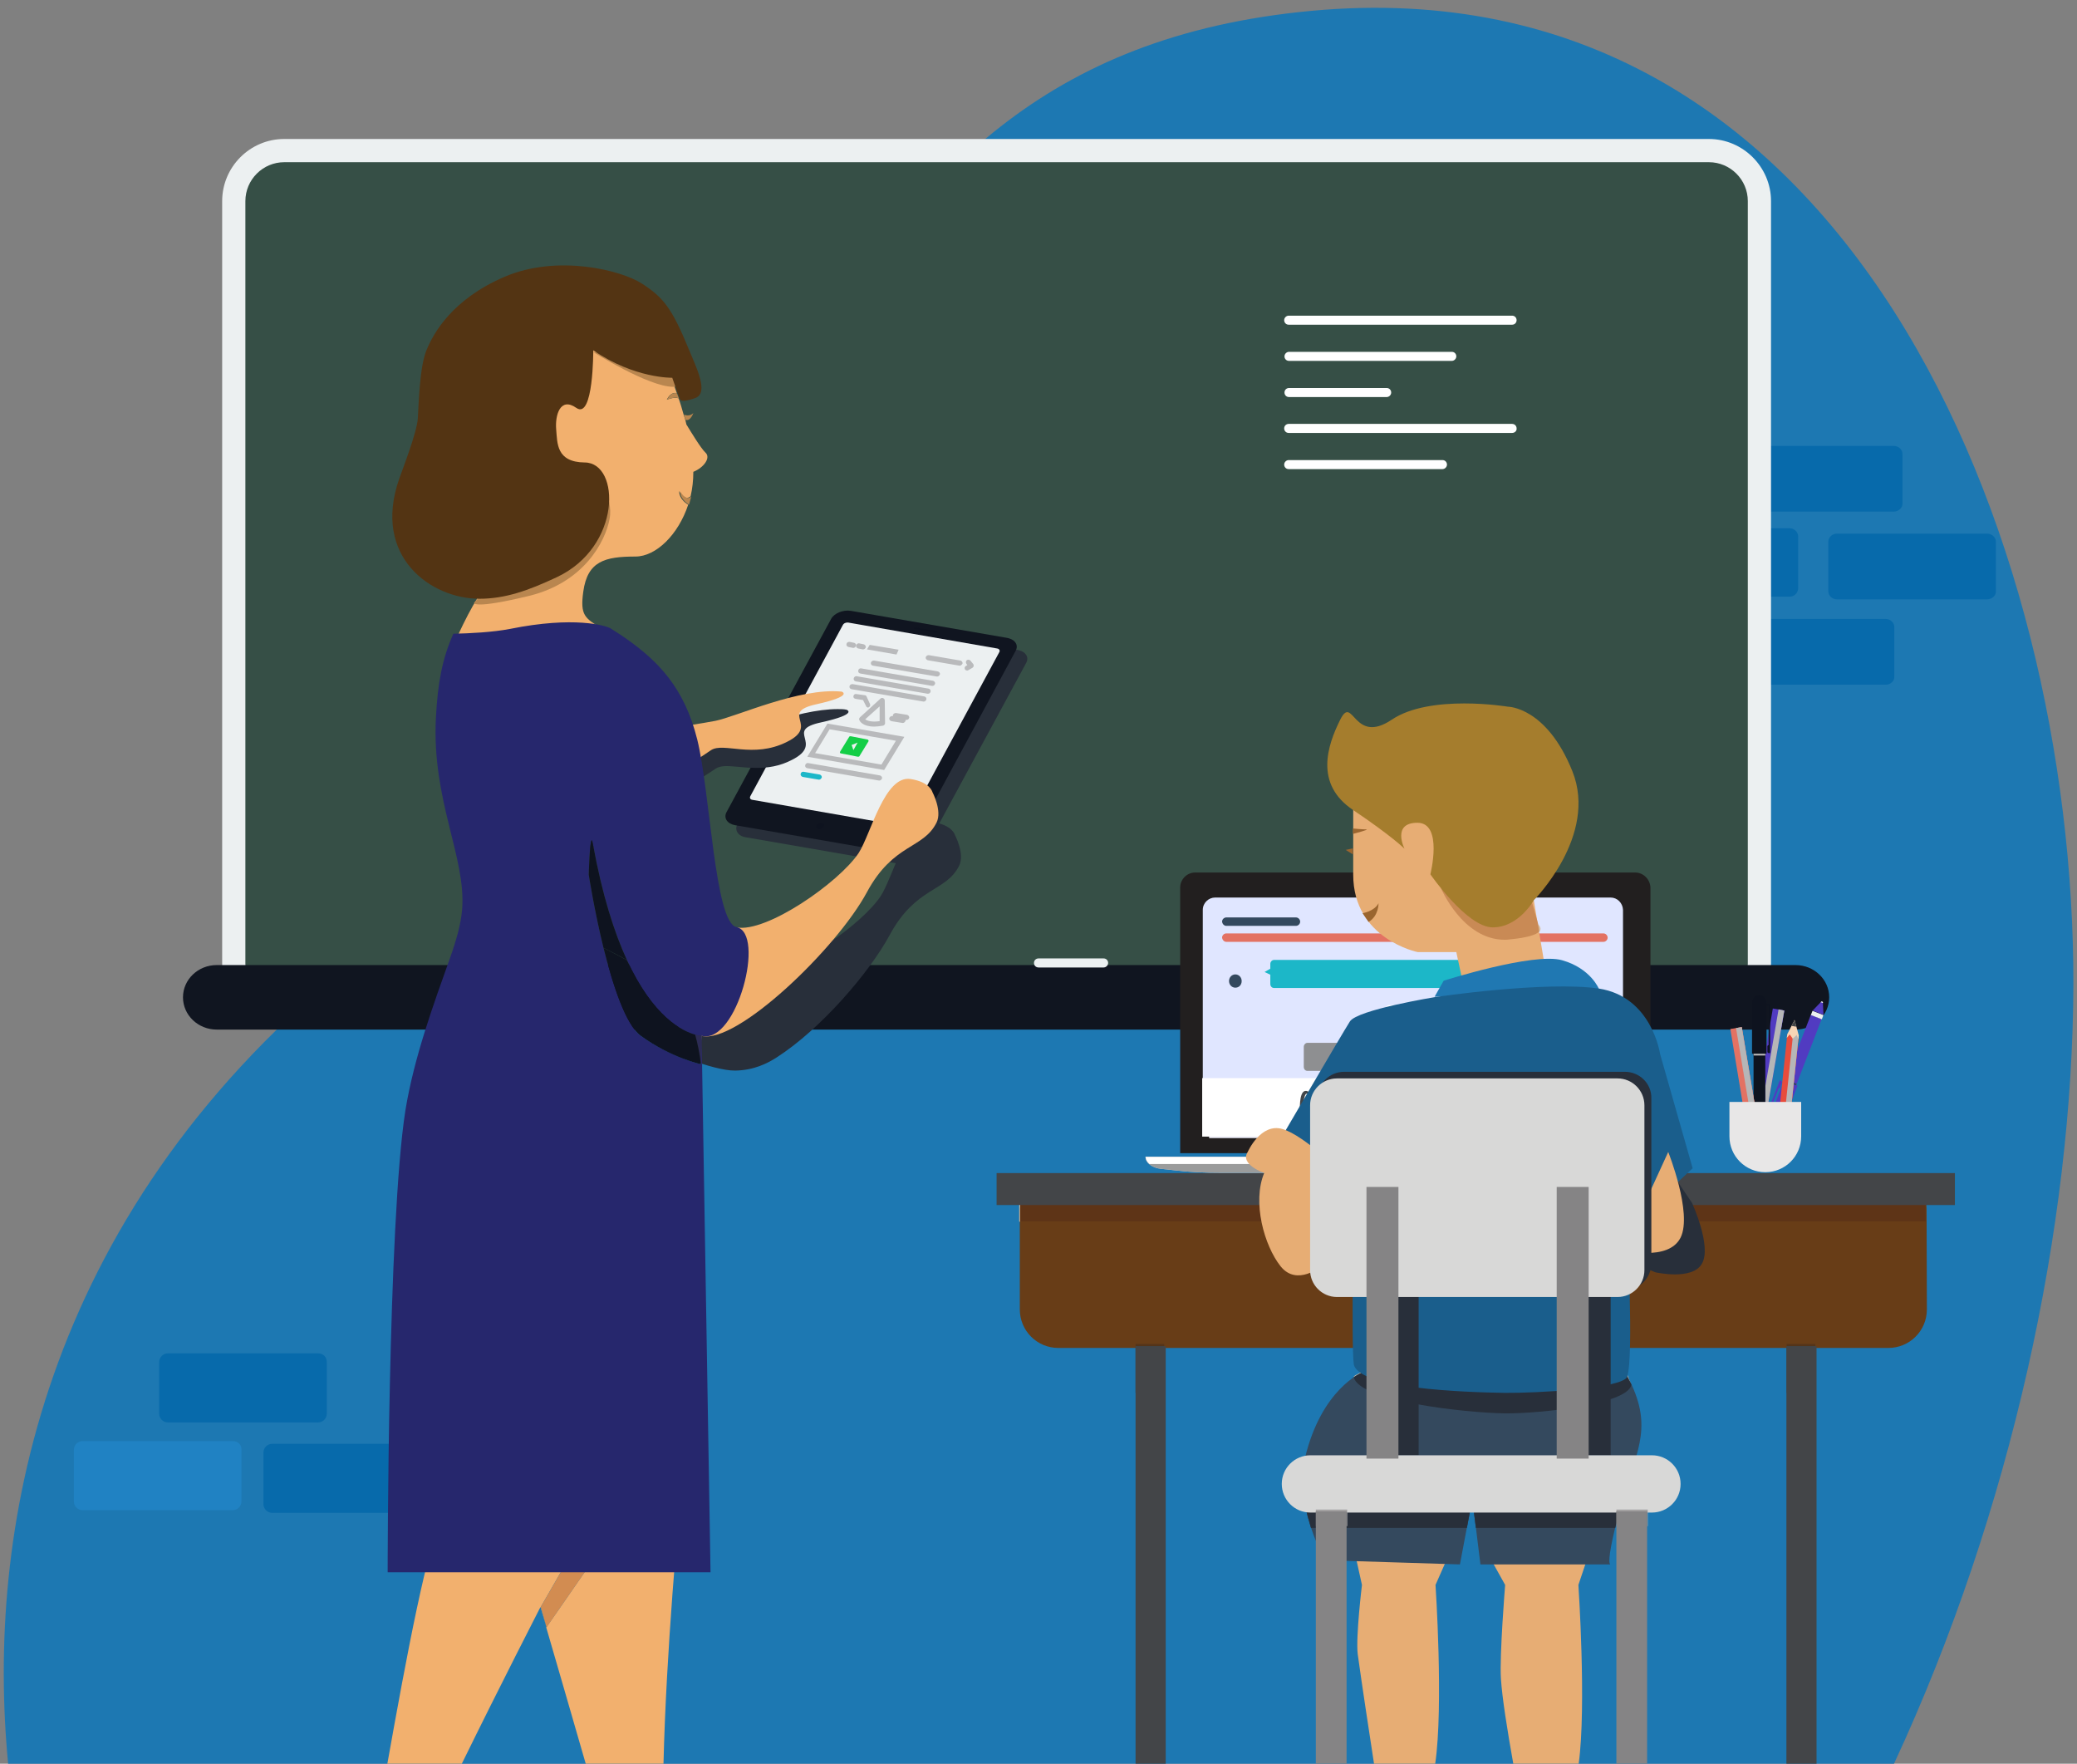 <svg id="Layer_1" xmlns="http://www.w3.org/2000/svg" viewBox="0 0 689 585"><rect x="0" y="0" width="689" height="585" fill="#808080" stroke="none"/><style>.st1{fill:#076aab}.st4{fill:#ecf0f1}.st5{fill:#101520}.st6{fill:#fff}.st7{fill:#f2b06e}.st8{fill:#b9864f}.st10{fill:#282f3a}.st11{fill:#0e131f}.st12{fill:#b9babc}.st13{fill:#1cb7c8}.st14{fill:#14ce47}.st16{fill:#543419}.st17{fill:#383c3d}.st18{fill:#d8bea0}.st20{fill:#434548}.st21{fill:#cdcdce}.st22{fill:#221f1f}.st26{fill:#34495e}.st27{fill:#e37263}.st30{fill:#424548}.st31{fill:#513bc1}.st32{fill:#b6b6b7}.st33{fill:#f7d5b6}.st35{fill:#e74c3c}.st37{fill:#e7ad74}.st39{fill:#9a652f}.st43{fill:#bf9771}.st44{fill:#d8d8d7}.st45{fill:#858485}.st46{fill:#b9b7b7}.st47{fill:#a4a2a2}.st48{fill:#6e6e6e}.st49{fill:#d28c51}.st50{fill:#2c2a6b}.st52{fill:#2c2b55}</style><path d="M687.8 326.5C688.1 178.5 613.2-13 435 3.6c-178.1 16.6-163.5 188.2-321 318C13.1 404.8-4.6 509.3 2.7 585h625.6c39-83.9 59.3-178.4 59.5-258.5" fill="#1d78b2"/><path class="st1" d="M628.2 147.9h-49.8c-1.6 0-2.9 1.2-2.9 2.7V167c0 1.5 1.3 2.7 2.9 2.7h49.8c1.6 0 3-1.3 2.9-2.7v-16.4c0-1.5-1.3-2.7-2.9-2.7M593.6 175.2h-49.8c-1.6 0-2.9 1.3-2.9 2.8v17.1c0 1.6 1.3 2.8 2.9 2.8h49.9c1.6 0 2.9-1.4 2.8-3v-17c0-1.4-1.3-2.7-2.9-2.7M659.2 177h-49.8c-1.6 0-2.9 1.2-2.9 2.7v16.4c0 1.5 1.3 2.7 2.9 2.7h49.8c1.6 0 3-1.3 2.9-2.7v-16.4c0-1.4-1.3-2.7-2.9-2.7M625.5 205.3h-49.8c-1.6 0-2.9 1.2-2.9 2.7v16.4c0 1.5 1.3 2.7 2.9 2.7h49.9c1.6 0 2.9-1.3 2.8-2.7V208c0-1.5-1.3-2.7-2.9-2.7"/><path d="M77.3 478H27.4c-1.6 0-2.9 1.3-2.9 2.9V498c0 1.6 1.3 2.9 2.9 2.9h49.8c1.6 0 2.9-1.3 2.9-2.9v-17.1c.1-1.6-1.1-2.9-2.8-2.9" fill="#2082c3"/><path class="st1" d="M140.2 478.9H90.3c-1.6 0-2.9 1.3-2.9 2.9v17.1c0 1.6 1.3 2.9 2.9 2.9h49.8c1.6 0 2.9-1.3 2.9-2.9v-17.1c0-1.6-1.2-2.9-2.8-2.9M105.5 448.9H55.7c-1.6 0-2.9 1.3-2.9 2.9v17.1c0 1.6 1.3 2.9 2.9 2.9h49.8c1.6 0 2.9-1.3 2.9-2.9V452c.1-1.9-1.2-3.1-2.9-3.1"/><g id="black_board"><path d="M94.3 336.4c-9.2 0-16.8-7.5-16.8-16.8V66.7C77.5 57.5 85 50 94.3 50h472.6c9.2 0 16.8 7.5 16.8 16.8v252.9c0 9.2-7.5 16.8-16.8 16.8H94.3v-.1z" fill="#364f46"/><path class="st4" d="M566.9 53.8c7.1 0 12.9 5.8 12.9 12.9v252.9c0 7.1-5.8 12.9-12.9 12.9H94.3c-7.1 0-12.9-5.8-12.9-12.9V66.7c0-7.1 5.8-12.9 12.9-12.9h472.6m0-7.7H94.3c-11.4 0-20.6 9.3-20.6 20.6v252.9c0 11.4 9.3 20.6 20.6 20.6h472.6c11.4 0 20.6-9.3 20.6-20.6V66.7c0-11.3-9.3-20.6-20.6-20.6z"/><path class="st5" d="M595.6 341.5H71.9c-6.2 0-11.2-4.8-11.2-10.7 0-5.9 5-10.7 11.2-10.7h523.7c6.2 0 11.2 4.8 11.2 10.7 0 5.9-5 10.7-11.2 10.7z"/><path class="st6" d="M501.6 107.7h-74.1c-.9 0-1.5-.7-1.5-1.5s.7-1.5 1.5-1.5h74.1c.9 0 1.5.7 1.5 1.5s-.6 1.5-1.5 1.5zM481.6 119.7h-54c-.9 0-1.5-.7-1.5-1.5s.7-1.5 1.5-1.5h54c.9 0 1.5.7 1.5 1.5s-.7 1.5-1.5 1.5zM460 131.7h-32.4c-.9 0-1.5-.7-1.5-1.5 0-.9.7-1.5 1.5-1.5H460c.9 0 1.5.7 1.5 1.5s-.7 1.5-1.5 1.5zM501.6 143.6h-74.1c-.9 0-1.5-.7-1.5-1.5 0-.9.7-1.5 1.5-1.5h74.1c.9 0 1.5.7 1.5 1.5.1.8-.6 1.5-1.5 1.5zM478.5 155.6h-51c-.9 0-1.5-.7-1.5-1.5s.7-1.5 1.5-1.5h51c.9 0 1.5.7 1.5 1.5s-.7 1.5-1.5 1.5z"/><path class="st4" d="M366.1 320.9h-21.6c-.9 0-1.5-.7-1.5-1.5 0-.9.7-1.5 1.5-1.5h21.6c.9 0 1.5.7 1.5 1.5s-.7 1.5-1.5 1.5z"/></g><g id="head"><path class="st7" d="M234 150.1c-1.5-1.4-4.7-6.7-6.3-9.3-.2-.9-.4-1.8-.7-2.6l-.2-.6c-.6-2.1-1.1-3.9-1.7-5.5-1.8-.5-3.9.5-3.9.5 1.4-2.9 3.3-2.2 3.3-2.2l.3.8c-1.3-3.9-2.3-5.9-2.3-5.9s0-15.9-5.8-20.2-31.8-7.2-52 0-23.1 46.3-18.8 53.5-13 10.1-5.8 13 23.1 5.8 23.1 5.8v15.9c-2.3 0-6.9 8-11.1 17-7.4 24.1 8.6 18.5 14.4 17.3 12.5-2.5 22.7 1.2 30-3.8 5.2-3.5 2.3-15.8 3-15.4-5.5-3.4-7.1-4.3-6-12.2 1.4-10.1 7.2-11.6 17.3-11.6 6.8 0 14.2-7.2 17.5-17.2 0 0-3-1.6-3-4.5 0 0 1.8 3.5 3.8 1.7.6-2.6.9-5.3.9-8.1 3.5-1.4 5.9-4.7 4-6.4z"/><path class="st8" d="M221.3 132.6s2.1-1.1 3.9-.5c-.1-.3-.2-.5-.3-.8l-.3-.8c0-.1-1.9-.8-3.3 2.1zM227.3 139.2c1.7.8 2.7-2.2 2.7-2.2-1.4 1.4-3.1.5-3.1.5v.1c.1.2.1.4.2.6l.2 1zM225.6 162.9c0 2.9 3 4.5 3 4.5v-.1l.7-2.5v-.1c-1.9 1.7-3.7-1.8-3.7-1.8zM197.3 155.5L157.2 200s.1.5 2.1.5c2.3 0 6.9-.6 16.4-2.9 18.1-4.5 25.1-18 26.5-25.4 1.5-7.5-4.9-16.7-4.9-16.7M196.7 116.7s18.4 11.6 26.6 11.6c8.1 0 3.8-5.8 3.8-5.8l-30.4-5.8"/><path d="M223 125.3s-12.5.3-26.2-9.1c0 0 .1 23.1-5.6 19.1-5.4-3.8-7.1 2.5-6.7 7.1.4 4.6 0 10.9 9.5 11 11.8.1 12.3 28-9.4 38.1-9.4 4.4-17 7.1-25.6 7.1-15.9 0-35.6-13.8-26.6-39.7 1-2.9 5.9-15.4 6.2-20.1.3-4.8.6-17.3 2.9-22.7 2.2-5.4 8.4-16.8 25.9-24.3s38.7-2.2 45.6 2.3 9.8 7.8 15.6 22c2.2 5.4 6.7 14.2 2.1 15.9-1.9.7-4.6 1.4-5 .6-.2 0-1.6-4.3-2.7-7.3z" fill="#533413"/></g><g id="iPad"><path class="st10" d="M284.7 206.5c-2.2 0-4.5 1.1-5.4 2.8l-34.7 64.1c-1 1.9.2 3.9 2.7 4.3l.6.1 51.4 8.9.4.1h.6c2.2 0 4.5-1.1 5.4-2.8l34.7-64.1c1-1.8 0-3.6-2.3-4.2l-.4-.1-51.4-8.9-.6-.1c-.2-.1-.6-.1-1-.1"/><path class="st5" d="M241 269.4l34.7-64.1c1-1.9 4-3.1 6.5-2.7l.6.1 51.4 8.9.4.1c2.3.6 3.3 2.4 2.3 4.2L302.3 280c-1 1.8-3.6 3-6.1 2.8l-.4-.1-51.4-8.9-.6-.1c-2.6-.5-3.8-2.4-2.8-4.3z"/><path class="st11" d="M271.5 275c-.7-.1-1-.7-.7-1.2s1.1-.9 1.8-.8c.7.1 1 .7.7 1.2-.4.6-1.2.9-1.8.8zM310.8 209.9l-7.4-1.3c-.1 0-.2-.1-.2-.3 0-.1.1-.2.3-.2l7.4 1.3c.1 0 .2.1.2.3l-.3.2z"/><path class="st4" d="M248.9 264.1l30.7-56.8c.3-.6 1.1-.9 1.8-.8l49.4 8.6c.7.1 1 .7.7 1.2l-30.7 56.8c-.3.6-1.1.9-1.8.8l-49.4-8.6c-.7-.1-1-.6-.7-1.2z"/></g><g id="screen"><path class="st12" d="M318.4 220.8h-.1l-10.5-1.8c-.4-.1-.8-.5-.7-1 .1-.4.5-.7 1-.7l10.5 1.8c.4.1.8.5.7 1-.2.4-.6.7-.9.7zM310.9 224.4h-.1l-21.2-3.6c-.5-.1-.8-.5-.7-1 .1-.4.5-.7 1-.7l21.2 3.6c.4.1.8.5.7 1-.2.4-.5.7-.9.7zM286.3 215.4h-.1l-1.5-.3c-.4-.1-.8-.5-.7-1 .1-.4.5-.8 1-.7l1.5.3c.4.1.8.5.7 1-.1.4-.5.7-.9.7z"/><path class="st12" d="M283.1 214.9h-.1l-1.5-.3c-.5-.1-.8-.5-.7-1 .1-.5.5-.7 1-.7l1.5.3c.4.1.8.5.7 1-.2.4-.5.7-.9.7zM309.3 227.5h-.1l-23.8-4.1c-.5-.1-.8-.5-.7-1 .1-.5.5-.8 1-.7l23.8 4.1c.4.1.8.5.7 1-.2.5-.5.7-.9.7zM293.3 255.4l-25.5-4.4 6.7-11 25.5 4.4-6.7 11zm-22.9-5.6l22 3.8 4.8-7.9-22-3.8-4.8 7.9zM298.1 215.5l-9.6-1.6-.9 1.5 9.8 1.7zM307.8 230.1h-.1l-23.8-4.1c-.5-.1-.8-.5-.7-1 .1-.4.5-.8 1-.7l23.8 4.1c.5.1.8.5.7 1-.1.5-.5.7-.9.7zM306.4 232.7h-.1l-23.8-4.1c-.5-.1-.8-.5-.7-1 .1-.4.5-.7 1-.7l23.8 4.1c.5.1.8.5.7 1-.2.5-.5.7-.9.7zM291.7 258.9h-.1l-23.8-4.1c-.5-.1-.8-.5-.7-1 .1-.4.5-.8 1-.7l23.8 4.1c.4.1.8.5.7 1-.2.4-.5.7-.9.7z"/><path class="st13" d="M271.7 258.6h-.1l-5.3-.9c-.4-.1-.8-.5-.7-1 .1-.5.5-.8 1-.7l5.3.9c.4.1.8.5.7 1-.2.4-.5.7-.9.7z"/><path class="st12" d="M299.5 239.8h-.1l-3.7-.6c-.4-.1-.8-.5-.7-1 .1-.4.5-.7 1-.7l3.7.6c.5.1.8.5.7 1-.2.4-.5.7-.9.7z"/><path class="st12" d="M300.7 238.8h-.1l-3.7-.6c-.4-.1-.8-.5-.7-1 .1-.4.5-.7 1-.7l3.7.6c.4.1.8.5.7 1-.1.4-.5.7-.9.7zM320.8 222.4c-.3 0-.6-.2-.7-.4-.2-.4-.1-.9.3-1.1l.5-.3-.3-.4c-.3-.4-.2-.9.1-1.2.4-.3.9-.2 1.2.1l.9 1.1c.2.2.2.4.2.7 0 .2-.2.4-.4.6l-1.4.8c-.1.1-.2.1-.4.1zM290 241c-3.8 0-4.8-1.8-4.9-2.1-.2-.3-.1-.7.2-1l6.8-6.2c.2-.2.6-.3.9-.1.3.1.5.4.5.8l.1 7.5c0 .4-.3.7-.7.8-1.2.2-2.1.3-2.9.3zm-3-2.4c.6.4 2 1 4.8.6v-4.9l-4.8 4.3zM288 234.7c-.3 0-.6-.2-.7-.5l-1-2-2.5-.4c-.5-.1-.8-.5-.7-.9.1-.5.5-.8.9-.7l2.9.4c.3 0 .5.2.6.5l1.1 2.4c.2.4 0 .9-.4 1.1l-.2.1z"/><path class="st14" d="M279 249.9l5.6 1.1c.2 0 .4 0 .5-.2l3-4.9c.1-.2 0-.5-.3-.6l-5.6-1.1c-.2 0-.4 0-.5.2l-3 4.9c-.2.3 0 .6.3.6z"/><path class="st4" d="M283.1 248.8l-.6-1.7 2-.8z"/></g><g id="right_arm"><path class="st10" d="M308.5 272.7c-8.1 0-12.4 18.6-16.4 24.6-6.2 9.3-28 24.7-38.7 24.7-.6 0-1.2-.1-1.7-.2 0 0-28.3 15.6-31.6 26.2 0 0 16.2 7.2 23.8 7.1 6.2-.1 10.7-2.4 13.8-4.4 14.5-9.3 30.7-28.1 37.4-40.5 8.8-16.3 18.7-14.2 23.1-23.1 1.9-3.9-1.4-10.1-1.4-10.1s-.8-3.3-7.2-4.3h-1.1"/><path class="st7" d="M232.7 343.6c11.6 2.9 44.8-28.9 54.9-47.7 8.8-16.3 18.7-14.2 23.1-23.1 1.9-3.9-1.4-10.1-1.4-10.1s-.8-3.3-7.2-4.3c-8.7-1.4-13.2 18.3-17.3 24.6-6.6 9.8-30.6 26.5-40.5 24.6 0-.1 4.3 25.9-11.6 36z"/></g><g id="left_arm"><path class="st10" d="M277.9 235.2c-13.8 0-32.5 8.5-39 9.8-7 1.4-44.7 6.9-44.7 6.9s-12.5 35.9-9 35.9h.2c4.2-1.4 47.9-30.2 52.1-32.9.9-.6 2.2-.8 3.6-.8 1.3 0 2.8.2 4.5.3 1.7.2 3.5.3 5.5.3 3.5 0 7.4-.5 11.5-2.6 11.2-5.6-2.8-9.8 9.8-12.5 12.6-2.8 8.4-4.2 8.4-4.2-.9-.2-1.9-.2-2.9-.2"/><path class="st7" d="M192.6 246s37.7-5.5 44.7-6.9 27.9-11.1 41.9-9.7c0 0 4.2 1.4-8.4 4.2s1.4 7-9.8 12.5c-11.2 5.6-20.9 0-25.1 2.7-4.2 2.8-39.2 26.4-43.3 27.8-4.3 1.5 0-30.6 0-30.6z"/></g><g id="desk_and_laptop"><path d="M639.2 434.3c0 7.1-5.7 12.8-12.8 12.8H351.1c-7.1 0-12.8-5.7-12.8-12.8V401c0-7.1 5.7-7.4 12.8-7.4h275.2c7.1 0 12.8.3 12.8 7.4l.1 33.3" fill="#683d17"/><path class="st16" d="M602.2 445.8h-9.5v.7h9.5v-.7"/><path class="st17" d="M602.2 446.5h-9.5V462h9.5v-15.5"/><path class="st16" d="M386.2 445.8h-9.5v.7h9.5v-.7"/><path class="st17" d="M386.2 446.5h-9.5V462h9.5v-15.5"/><path class="st18" d="M338.7 398.4h-.6v6.8h.3V401c-.1-1 .1-1.9.3-2.6"/><path d="M638.7 398.4h-300c-.2.8-.3 1.6-.3 2.6v4.1h300.4v-6.7" fill="#5e3417"/><path class="st20" d="M330.6 389.1h317.9v10.6H330.6z"/><path class="st21" d="M469.4 383.7H380c0 2 2.2 3.7 5.2 4l4.7.5c5 .6 10.1.8 15.1.8h128.6c5.1 0 10.1-.3 15.1-.8l4.7-.5c3-.3 5.2-2 5.2-4h-89.2"/><path class="st22" d="M542.4 289.4H396.5c-2.8 0-5 2.3-5 5v88.1h156v-88.1c-.1-2.7-2.3-5-5.1-5z"/><path fill="#eae9f3" d="M401.1 303.6h136.6v73.9H401.1z"/><path d="M558.8 383.7H380c0 2 2.2 3.7 5.2 4l4.7.5c5 .6 10.1.8 15.1.8h128.6c5.1 0 10.1-.3 15.1-.8l4.7-.5c3.2-.3 5.4-2 5.4-4" fill="#9b9c9c"/><path class="st6" d="M381.3 386.1h176.3c.8-.7 1.2-1.5 1.2-2.4H380c.1.9.5 1.7 1.3 2.4z"/><path d="M534.3 297.7H403.1c-2.2 0-4.1 1.8-4.1 4.1V373c0 2.2 1.8 4.1 4.1 4.1h131.2c2.2 0 4.1-1.8 4.1-4.1v-71.2c-.1-2.3-1.9-4.1-4.1-4.1z" fill="#e0e6ff"/><path class="st26" d="M406.8 307.1h23.1c.7 0 1.4-.6 1.4-1.4 0-.7-.6-1.4-1.4-1.4h-23.1c-.7 0-1.4.6-1.4 1.4.1.8.7 1.4 1.4 1.4"/><path class="st27" d="M406.8 312.4h125.1c.7 0 1.4-.6 1.4-1.4 0-.7-.6-1.4-1.4-1.4H406.8c-.7 0-1.4.6-1.4 1.4.1.8.7 1.4 1.4 1.4"/><path class="st26" d="M411.9 325.4c0-1.2-.9-2.2-2.1-2.2s-2.1 1-2.1 2.2.9 2.2 2.1 2.2 2.1-.9 2.1-2.2z"/><path class="st13" d="M490.9 327.7h-68.3c-.7 0-1.2-.6-1.2-1.3v-3.1l-1.9-.9 1.9-1.1v-1.6c0-.7.6-1.3 1.2-1.3h68.3c.7 0 1.2.6 1.2 1.3v6.7c0 .7-.6 1.3-1.2 1.3z"/><path class="st6" d="M524.2 342.7h-63.4c-.7 0-1.2-.6-1.2-1.3v-6.7c0-.7.6-1.3 1.2-1.3h63.4c.7 0 1.2.6 1.2 1.3v6.7c0 .7-.5 1.3-1.2 1.3z"/><path d="M461.1 355.2h-27.4c-.7 0-1.2-.6-1.2-1.3v-6.7c0-.7.6-1.3 1.2-1.3h27.4c.7 0 1.2.6 1.2 1.3v6.7c0 .7-.5 1.3-1.2 1.3z" fill="#8e8f91"/><path d="M478.9 355.2H466c-.7 0-1.2-.6-1.2-1.3v-6.7c0-.7.6-1.3 1.2-1.3h12.9c.7 0 1.2.6 1.2 1.3v6.7c.1.7-.5 1.3-1.2 1.3z" fill="#f4b42e"/><path class="st6" d="M398.8 357.6h139.7V377H398.8z"/><path class="st13" d="M519.1 357.6h19.4v20.6h-19.4z"/><path class="st14" d="M519.1 364.3h19.4v13.9h-19.4z"/><path class="st30" d="M445.7 361.4c-1.7-1.1-4.6.9-4.1 2.9.2.8 1 1.4 1.8 1.1.8-.4 1.2-1.5 1.3-2.3h-.8c.1.9.4 1.6.9 2.3.3.4 1 0 .7-.4-.5-.6-.7-1.4-.9-2.2-.1-.4-.7-.4-.8 0-.1.5-.2 1-.5 1.4-.5.7-1.2.3-1.2-.5.1-1.3 1.9-2.4 2.9-1.7.7.4 1.1-.3.7-.6zM434.9 367.6c5.6.1 11.2.2 16.9.2.5 0 .5-.8 0-.8-5.6-.1-11.2-.2-16.9-.2-.5 0-.5.8 0 .8zM434.9 372.1l1.8 2.1c.2.3.7.1.7-.3-.1-1-.7-3.3.2-4 .3-.2 2.2.1 2.5.1.7 0 1.4 0 2.1.1 2.9.1 5.9.1 8.8.2.5 0 .5-.8 0-.8-4.8-.1-9.6-.2-14.3-.3-.2 0-.4.2-.4.4.1 1.5.2 2.9.3 4.4.2-.1.4-.2.7-.3l-1.8-2.1c-.3-.5-.9.1-.6.5z"/><path class="st30" d="M441.3 372.1c-.6-1.4-2.7-.9-2.6.7s2.2 1.7 2.7.3h-.8c.1.8.6 1.3 1.3 1.5.5.1.7-.7.2-.8-.5-.1-.7-.4-.8-.9-.1-.4-.6-.3-.8 0-.2.7-1.2.5-1.1-.2 0-.8.9-.7 1.2-.2.2.5.9.1.7-.4zM442.6 371.8h-.1.1l-.1.2c-.1.2-.3.3-.4.4-.3.3 0 .8.4.7.5-.2.9-.3 1.4-.5s.3-.9-.2-.8c-.5.2-.9.3-1.4.5.1.2.3.4.4.7.4-.3.8-.9.6-1.4-.2-.5-.8-.7-1.2-.3-.4.3.1.8.5.5zM444.8 374.2c.6-.2 1.2-.4 1.8-.2.5.1.7-.7.2-.8-.8-.1-1.5-.1-2.3.2-.4.2-.2 1 .3.8z"/><path class="st30" d="M445.2 372.2l.3 2.7c.1.5.8.5.8 0l-.3-2.7c0-.5-.8-.5-.8 0zM447.9 371.6c.3.8.6 1.6.8 2.4.1.4.6.4.8 0 .1-.2.2-.8.5-.9.4-.1.4.3.3.6-.2.7-1.2.6-1.8.5-.5 0-.5.8 0 .8.7.1 1.6.1 2.2-.5.4-.4.5-1 .4-1.5s-.6-.9-1.1-.8c-.7.1-1 .9-1.2 1.5h.8c-.3-.8-.6-1.6-.8-2.4-.3-.4-1.1-.2-.9.3zM451.1 371.8c-.4.2-.3.8.1.9.6.1 1.1 0 1.7-.3.5-.2.1-.9-.4-.7-.4.2-.8.2-1.3.2 0 .3.1.5.1.8.5-.2.8-.7.6-1.2-.2-.5-.8-.6-1.2-.4-.4.2 0 .9.4.7zM433.9 362c-2.9-1.3-2.7 5-2.7 6.5-.1 2.1-.5 4.7.1 6.8.3 1.1 1.1 1.3 2.2 1.2.5 0 .5-.8 0-.8-2.1.1-1.6-4.5-1.5-5.9 0-1 .4-7.6 1.6-7 .3.1.7-.6.3-.8zM455.2 369.2h2.3c.5 0 .5-.8 0-.8h-2.3c-.5 0-.5.8 0 .8z"/><path class="st30" d="M456.1 367.5c.2.8.3 1.6.1 2.4-.1.5.7.7.8.2.2-1 .1-1.9-.1-2.9-.2-.4-.9-.2-.8.3zM460.4 366.9c-.1.9-.2 1.7-.2 2.6 0 .5 0 2.4-.8 2.5-.5 0-.5.8 0 .8.8-.1 1.2-.7 1.3-1.5.3-1.4.3-3 .4-4.4.2-.5-.6-.5-.7 0zM460.6 364.9c.5 0 .5-.8 0-.8s-.5.8 0 .8zM465.4 367.5c4.9.2 9.8 0 14.7-.1.5 0 .5-.8 0-.8-4.9.2-9.8.3-14.7.1-.5 0-.5.8 0 .8zM470.7 360c.1 1.5 0 2.9-.2 4.4 0 .4.6.6.7.2.2-.4.9-3.2 1.9-2.1.8.9-.7 1.8-1.4 2.1-.5.2-.3.9.2.8 1.3-.5 2.9-2 1.7-3.4-.4-.5-1-.6-1.6-.3-1 .5-1.1 1.7-1.5 2.6.2.1.5.1.7.2.2-1.4.2-2.9.2-4.4 0-.6-.7-.6-.7-.1zM462.5 373c.5.6 1 1.1 1.6 1.5.2.2.6 0 .6-.3-.1-.9-.4-2.6-.2-3.4.4-1.3.9-1.1 1.8-1.1h4.6c3 0 6.1.1 9.1.1.5 0 .5-.8 0-.8-2.8 0-5.6 0-8.4-.1-2.3 0-5.4-.6-7.6.1-.1 0-.2.1-.3.3-.3 1.5 0 3.3.1 4.9l.6-.3c-.6-.3-1.1-.8-1.5-1.4-.2-.5-.8.1-.4.5z"/><path class="st30" d="M468.3 371.9c0-.8-.7-1.2-1.4-1.1-.9.2-1.2 1.2-1.1 2.1.1.7.5 1.9 1.4 1.6.8-.3.4-1.3.8-1.9-.2-.1-.5-.1-.7-.2 0 .7 0 1.5.6 2 .4.4 1 .5 1.5.2.4-.3 0-.9-.4-.7-.8.5-.9-1.1-.9-1.6 0-.4-.5-.5-.7-.2s-.2.6-.3.9c0 .2 0 .4-.1.5-.1.3-.2.1-.3-.2-.2-.4-.3-1.2 0-1.6.2-.2.8-.4.8.1.1.7.8.7.8.1z"/><path class="st30" d="M469.2 371.1c-.2 0-.2-.3-.2 0l-.1.3c-.1.2-.1.4-.2.7-.1.2.1.5.4.5.5 0 1-.2 1.4-.4.4-.3 0-1-.4-.7-.3.2-.6.3-1 .3.1.2.2.3.4.5.2-.6.7-1.8-.3-1.9-.5-.1-.5.7 0 .7zM472.3 373c.3-.1.6-.2.9-.1.5.1.7-.7.2-.8-.5-.1-1 0-1.5.2-.5.3-.1 1 .4.7z"/><path class="st30" d="M472.6 371.1c-.3 1-.3 1.9 0 2.9.1.5.9.3.7-.2-.3-.8-.3-1.6 0-2.5.2-.4-.6-.7-.7-.2zM475.4 370.4c-.1 1.1-.1 2.2 0 3.4.3 0 .5-.1.8-.1-.2-.9 1.1-.8 1 .1-.2.8-1.1.7-1.5.2-.4-.4-.9.2-.6.6 1.2 1.2 3.3.3 2.8-1.5-.5-1.7-2.8-.8-2.4.8.1.4.8.4.8-.1-.1-1.1-.1-2.2 0-3.4 0-.5-.8-.5-.9 0zM477.5 371.3c.2-.1.4 0 .6.1-.1-.2-.1-.3-.2-.5-.1.2-.1.4-.2.6 0 .2 0 .4.2.5.4.2.7.3 1.1.3.5 0 .5-.8 0-.8-.3 0-.5 0-.7-.1.1.2.1.3.2.5.1-.2.1-.4.2-.6 0-.2 0-.4-.2-.5-.4-.3-.8-.3-1.2-.2-.5 0-.3.8.2.7zM480.7 361.6c2.9-.1 2.2 5.4 2.2 7.2 0 1.8.8 6.7-1.8 7-.5.1-.5.9 0 .8 3.5-.5 2.6-5.7 2.6-8.2 0-2.4.7-7.7-2.9-7.6-.6 0-.6.8-.1.8z"/><path class="st31" d="M586.5 366.5l-3.8-.7 5.4-31.3 3.8.7-5.4 31.3"/><path class="st31" d="M590 334.8l-4.4 25.6v5.6l.2.3.9-1.1 5.2-30-1.9-.4"/><path class="st32" d="M590 334.8l-4.4 25.6v5.6l.2.3.9-1.1 5.2-30-1.9-.4"/><path class="st33" d="M582.7 365.8l1.1 5.2 2.7-4.5.2-1.3-.9 1.1-1-1.4-1.3 1-.6-1.4-.2 1.3"/><path class="st22" d="M583.8 371l1.2-1.9c-.3-.1-.5-.1-.8-.1s-.5-.1-.8-.1l.4 2.1"/><circle class="st21" cx="583.6" cy="378.2" r=".4"/><path class="st11" d="M585.6 373.1h-3.9v-38.9h3.9v38.9"/><path class="st11" d="M586 349.5h-4.8v-17c0-1.3 1.1-2.4 2.4-2.4 1.3 0 2.4 1.1 2.4 2.4v17M585.6 349.5h-3.9v.6h3.9v-.6"/><path class="st32" d="M585.6 349.5h-3.9v.6h3.9v-.6"/><path class="st11" d="M586 332.9v.6h.7v13.1c-.2.1-.4.2-.4.5v1.7c0 .3.2.5.5.5h.4V333H586v-.1z"/><path fill="#3a3436" d="M581.7 373.1h3.9v1.5h-3.9z"/><path class="st22" d="M584 378.2l1.6-3.6h-3.9l1.6 3.6z"/><path class="st6" d="M604.7 332.7c-.1.2-.3.3-.5.2-.2-.1-.3-.3-.2-.5s.3-.3.5-.2.3.3.2.5z"/><path class="st31" d="M600.7 336.6l3.6 1.4-14 36.3-3.6-1.4 14-36.3"/><path class="st31" d="M591.8 358.4l4.5 1.7-6.1 15.8c-.5 1.2-1.9 1.8-3.1 1.4-1.2-.5-1.8-1.9-1.4-3.1l6.1-15.8"/><path class="st31" d="M595.1 359.1l-.1.6.8.3.2-.5-.9-.4"/><path class="st26" d="M595.1 359.1l-.1.6.8.3.2-.5-.9-.4"/><path class="st31" d="M585.8 374l.2-.5-.6-.3L590 361c.2 0 .4-.1.5-.3l.6-1.6c.1-.2 0-.5-.3-.6l-.4-.2-.3.8-.7 1.8-4.9 12.7 1.3.4z"/><path transform="rotate(-68.832 602.852 336.7)" class="st4" d="M602.1 334.7h1.5v3.9h-1.5z"/><path class="st31" d="M604 332.4l-2.7 2.8 3.6 1.4-.2-3.9z"/><path class="st27" d="M583.1 372l-3.9.6-5.2-31.3 3.8-.6 5.3 31.3"/><path class="st32" d="M581.7 372.2l-.6.1.6-.1"/><path class="st11" d="M583.1 372l-1.4.2 1.4-.2"/><path class="st32" d="M583.1 372l-1.4.2 1.4-.2"/><path class="st27" d="M577.8 340.7l-1.9.3 5.2 31.3.6-.1 1.4-.2-1.4-8-3.9-23.3"/><path class="st32" d="M577.8 340.7l-1.9.3 5.2 31.3.6-.1 1.4-.2-1.4-8-3.9-23.3"/><path class="st33" d="M579.2 372.6l2.8 4.5 1.1-5.1-.3-1.3-.4 1.4-1.5-1.1-.8 1.5-1.1-1.2z"/><path class="st22" d="M582 377.1l.5-2.2c-.3 0-.5.1-.8.1s-.5.1-.8.1l1.1 2z"/><path class="st35" d="M596.7 343.4l-3.8-.4-3.3 31.6 3.8.4 3.3-31.6"/><path class="st32" d="M591.5 374.8l1.9.2-1.9-.2m3.3-31.6l1.9.2-1.9-.2"/><path class="st35" d="M594.8 343.2l-3.3 31.6 1.9.2 3.3-31.6-1.9-.2"/><path class="st32" d="M594.8 343.2l-3.3 31.6 1.9.2 3.3-31.6-1.9-.2"/><path class="st33" d="M592.9 343l2.4-4.7 1.4 5.1-.1 1.3-.6-1.4-1.3 1.2-1-1.4-1 1.2z"/><path class="st30" d="M595.3 338.3l.6 2.2c-.3 0-.5 0-.8-.1-.3 0-.5-.1-.8-.1l1-2z"/><path d="M597.5 365.5h-23.8v11.4c0 6.6 5.3 11.9 11.9 11.9 6.6 0 11.9-5.3 11.9-11.9v-11.4z" fill="#e8e7e7"/></g><g id="head_x5F_boy"><path class="st37" d="M483.1 315.8h-12.8s-21.4-4.3-21.4-25.7v-25.7h38.5l21.4 34.2 4 23.9-27.1 5.4-2.6-12.1"/><path class="st18" d="M510.1 306.5l.4 2.7c1.4-1.4-.4-2.7-.4-2.7m-2.9-10.3"/><path d="M478 294.6s7.2 17.1 21.1 17.1c.5 0 1 0 1.6-.1 6.3-.6 8.9-1.6 9.9-2.6l-.4-2.7-2.9-10.3-29.3-1.4" fill="#c98a55"/><path class="st39" d="M448.8 274.8s3 .3 4.4.3-4.4 1.5-4.4 1.5v-1.8zM452 302.9s3.9-.6 5.3-3.3c0 0 .1 4.2-3.3 6.2l-2-2.9zM448.8 281.4l-2.4.5 2.4 1.5z"/><path d="M465.9 281.5s-4.3-8.6 4.3-8.6 4.3 17.1 4.3 17.1 12.1 17.6 20.7 17.6 13.6-9 13.6-9 21.4-21.4 12.8-42.8c-8.6-21.4-21.4-21.4-21.4-21.4s-25.7-4.3-38.5 4.3-12.8-8.6-17.1 0c-4.3 8.6-8.6 21.4 4.3 30 12.8 8.6 17 12.8 17 12.8z" fill="#a57d2d"/></g><g id="boy"><path class="st37" d="M523.6 525.7l4.1-12.2h-35.2l6.8 12.2s-1.9 23.4-1.4 31.1c.4 6.3 2.1 17 4.1 28.2h21.7c2.6-19.1-.1-59.3-.1-59.3zM476.2 525.7l5.4-12.2h-32.5l2.7 12.2s-2.1 17.3-1.4 23c1.5 10.8 3.5 23.9 5.4 36.3h20.3c2.8-19.1.1-59.3.1-59.3z"/><path class="st26" d="M539.9 456.6c-10.2-18.9-88-1.4-88-1.4s-13.5 5.4-19 28.4c-1.2 5.1-.9 10.4 0 15.3.5 2.8 1.3 5.4 2 7.8 2.1 6.4 4.7 10.8 4.7 10.8l44.7 1.4 2.3-12.2 1.8-9.5 1.2 9.5 1.5 12.2h43.1c-.4-.2-.9-1.8 1.6-12.2.4-1.6.8-3.4 1.4-5.4.5-1.9 1-3.7 1.5-5.4 4.7-15.4 9.7-23.4 1.2-39.3M534.4 518.9h-.2.2z"/><path class="st26" d="M538.7 495.9H432.9v3.1c.5 2.8 1.3 5.4 2 7.8h51.7l1.8-9.5 1.2 9.5h46.2c.4-1.6.8-3.4 1.4-5.4.5-2 1-3.8 1.5-5.5"/><path class="st10" d="M538.7 495.9H432.9v3.1c.5 2.8 1.3 5.4 2 7.8h51.7l1.8-9.5 1.2 9.5h46.2c.4-1.6.8-3.4 1.4-5.4.5-2 1-3.8 1.5-5.5"/><path class="st18" d="M449.1 406.5s3.5 37.7 4.1 47.4c0 .7-4.1 2.3-4.1 2.7v.2c1.6-1.1 2.7-1.5 2.7-1.5s32.9-7.4 58.7-7.4c13.9 0 25.8 2.1 29.3 8.7.4.8.8 1.6 1.2 2.3-.6-1.3-2.4-5.8-2.5-9.1-.5-13.4 1.4-32.5 1.4-32.5l-90.8-10.8"/><path class="st26" d="M510.5 447.9c-25.8 0-58.7 7.4-58.7 7.4s-1 .4-2.7 1.5c1.8 8 37 11.8 50.1 12h.8c10.8 0 39.9-2.9 41.2-9.5 0 0-.1-.1-.2-.4-.4-.8-.8-1.5-1.2-2.3-3.5-6.6-15.3-8.7-29.3-8.7"/><path class="st10" d="M510.5 447.9c-25.8 0-58.7 7.4-58.7 7.4s-1 .4-2.7 1.5c1.8 8 37 11.8 50.1 12h.8c10.8 0 39.9-2.9 41.2-9.5 0 0-.1-.1-.2-.4-.4-.8-.8-1.5-1.2-2.3-3.5-6.6-15.3-8.7-29.3-8.7"/><path d="M478.9 325.3s29.8-9.5 39.3-6.8c9.5 2.7 12.2 9.5 12.2 9.5l-54.5 2.6 3-5.3z" fill="#2078b2"/><path d="M476.2 330.7s-25.9 4.2-28.4 8.1-27.1 46-27.1 46l28.4 12.2s-.9 50.2 0 55.5c1.4 8.1 36.9 9.3 50.1 9.5 10.2.1 39.3-1.4 40.6-5.4 2.2-6.6 0-48.8 0-48.8l21.7-20.3-10.8-37.9s-2.7-19-20.3-21.7c-17.6-2.6-54.2 2.8-54.2 2.8z" fill="#1a5e8c"/></g><g id="right_arm_x5F_boy"><path class="st10" d="M553.6 387.6l-17.8 28.7 13.3 5.7s3.1.7 6.5.7c3.5 0 7.4-.7 9-3.6 3.3-5.7-3.3-20.1-3.3-20.1l-7.7-11.4"/><path class="st37" d="M553.4 382.1s8.1 20.3 4.1 28.4c-4.1 8.1-19 4.1-19 4.1l14.9-32.5z"/></g><g id="left_arm_x5F_boy"><path class="st37" d="M413.9 382.1s4.3-9.8 11.6-7.6c7.3 2.2 19.7 14.6 19.7 14.6l-6.9 30.9s-8.1 6.8-13.5 0-9.5-21.3-5.4-31c-.1.1-8.2-2.8-5.5-6.9z"/></g><g id="chair"><path class="st10" d="M539 355.5h-93.1c-4.9 0-8.9 4-8.9 8.9V419c0 4.9 4 8.9 8.9 8.9H460v-34.1h10.6v34.1h53v-34.1h10.6v34.1h4.7c4.9 0 8.9-4 8.9-8.9v-54.7c.1-4.9-3.9-8.8-8.8-8.8"/><path class="st10" d="M470.6 427.8H460v54.9h10.6v-54.9"/><path class="st43" d="M470.6 393.7H460v34.1h10.6v-34.1"/><path class="st10" d="M534.3 427.8h-10.6v54.9h10.6v-54.9"/><path class="st43" d="M534.3 393.7h-10.6v34.1h10.6v-34.1"/><path class="st44" d="M545.5 421.3c0 4.9-4 8.9-8.9 8.9h-93.1c-4.9 0-8.9-4-8.9-8.9v-54.7c0-4.9 4-8.9 8.9-8.9h93.1c4.9 0 8.9 4 8.9 8.9v54.7zM557.5 492.2c0 5.3-4.3 9.5-9.5 9.5H434.7c-5.3 0-9.5-4.3-9.5-9.5 0-5.3 4.3-9.5 9.5-9.5H548c5.2 0 9.5 4.2 9.5 9.5"/><path class="st45" d="M453.3 393.7h10.6v90.1h-10.6zM516.4 393.7H527v90.1h-10.6z"/><path class="st46" d="M546.6 501.7h-.2v4.5h.2v-4.5"/><path class="st47" d="M546.6 500.7h-10.4v.6h10.2v.4h.2v-1"/><path class="st48" d="M546.4 501.3h-10.2v4.9h10.2v-4.9"/><path class="st46" d="M446.9 501.7h-.2v4.5h.2v-4.5"/><path class="st47" d="M446.9 500.7h-10.4v.6h10.2v.4h.2v-1"/><path class="st48" d="M446.7 501.3h-10.2v4.9h10.2v-4.9"/><path class="st20" d="M376.7 446.5h10V585h-10zM592.6 446.5h10V585h-10z"/><path class="st45" d="M436.5 501.3h10.2V585h-10.2zM536.2 501.3h10.2V585h-10.2z"/></g><g id="body"><path class="st7" d="M226.4 488.9c.3-3.3.5-5.4.5-6.2v-.1l-.5 6.3zM157.6 485.3s-1.6 2.4-3.6 5.6l3.6-5.6zM181.3 539.8l-1.9-6.8 24.1-41.9-15.4 1.5-34.1-1.7c-2.1 3.2-4.6 7.2-6.5 10.3-5.4 8.9-12.9 49.6-19 83.8h24.7c12.8-26.1 26.1-52 26.1-52s.7 2.5 2 6.8z"/><path class="st7" d="M226.4 488.9l-10.5 1c-11.2 15.9-34.6 49.9-34.7 49.9 2.7 9.3 7.8 26.8 13.1 45.2h25.8c.9-37.6 4.9-80.2 6.3-96.1z"/><path class="st18" d="M181.3 539.8zM222.5 482.8l-46.8 1.4-18 1.1h28.8zM186.5 485.3l36-2.5zM181.3 539.8h-.1z"/><path class="st49" d="M154 490.8zM226.4 488.9zM203.5 491.1L179.4 533l1.9 6.8c0-.1 23.5-34 34.7-49.9l10.5-1 .5-6.2-4.4.1-36 2.5h-28.8l-3.7 5.6 34.1 1.7 15.3-1.5z"/><path class="st50" d="M226.9 482.5v.1l.1-.1zM226.9 482.5l-4.4.3z"/><path class="st50" d="M222.5 482.8l4.4-.2v-.1zM232.5 353h.4l-.2-7.8-.2 7.8z"/><path d="M244.3 307.5c-7.2-1.4-8.7-44.8-13-62.2-4.3-17.3-13.1-26-23.2-33.2-2.2-1.6-4.1-2.7-5.6-3.7-1.6-.9-12-4.1-33.3.2-5.7 1.1-13.4 1.5-18.8 1.6-3.7 8.2-5.2 16.4-5.8 27.9-1.4 27.5 10.1 46.3 8.7 63.6-.4 4.9-2 10.4-4.1 16.3-5.3 14.9-11.8 32.5-14.7 50.2-5.9 37.4-5.9 153.3-5.9 153.3h107.1L232.9 353c-.1 0-.4.1-.4 0 0 0-9.8-2.2-19.9-9.4-5-3.6-9.3-16.8-12.4-29.2-3.1-12.6-4.9-24.3-4.9-24.3s.3-11.4 1-11.4c.1 0 .3.4.4 1.3 3.1 16.9 7.1 29.4 11.3 38.5 8.7 18.8 18.3 23.5 22.6 24.7 1.4.4 2.3.4 2.3.4 11.5 2.7 21.2-34.1 11.4-36.1z" fill="#26276d"/><path class="st18" d="M232.8 345.2v-1.6h-.1zM232.8 345.2l-.1-1.6z"/><path class="st52" d="M232.8 343.6h-.1zM230.6 343.2c.9 3 1.5 6.2 1.9 9.8l.3-7.8v-1.6h.1c-.1 0-.9 0-2.3-.4z"/><path class="st11" d="M196.7 280c-.2-.9-.3-1.3-.4-1.3-.7 0-1 11.4-1 11.4s1.8 11.7 4.9 24.3c2.8 1.4 5.4 2.7 7.8 4.1-4.2-9.1-8.2-21.5-11.3-38.5z"/><path class="st11" d="M232.5 353c-.4-3.6-1.1-6.8-1.9-9.8-4.3-1.2-13.9-5.9-22.6-24.7-2.4-1.3-5-2.7-7.8-4.1 3.1 12.4 7.4 25.6 12.4 29.2 10.1 7.3 19.9 9.4 19.9 9.4z"/></g></svg>